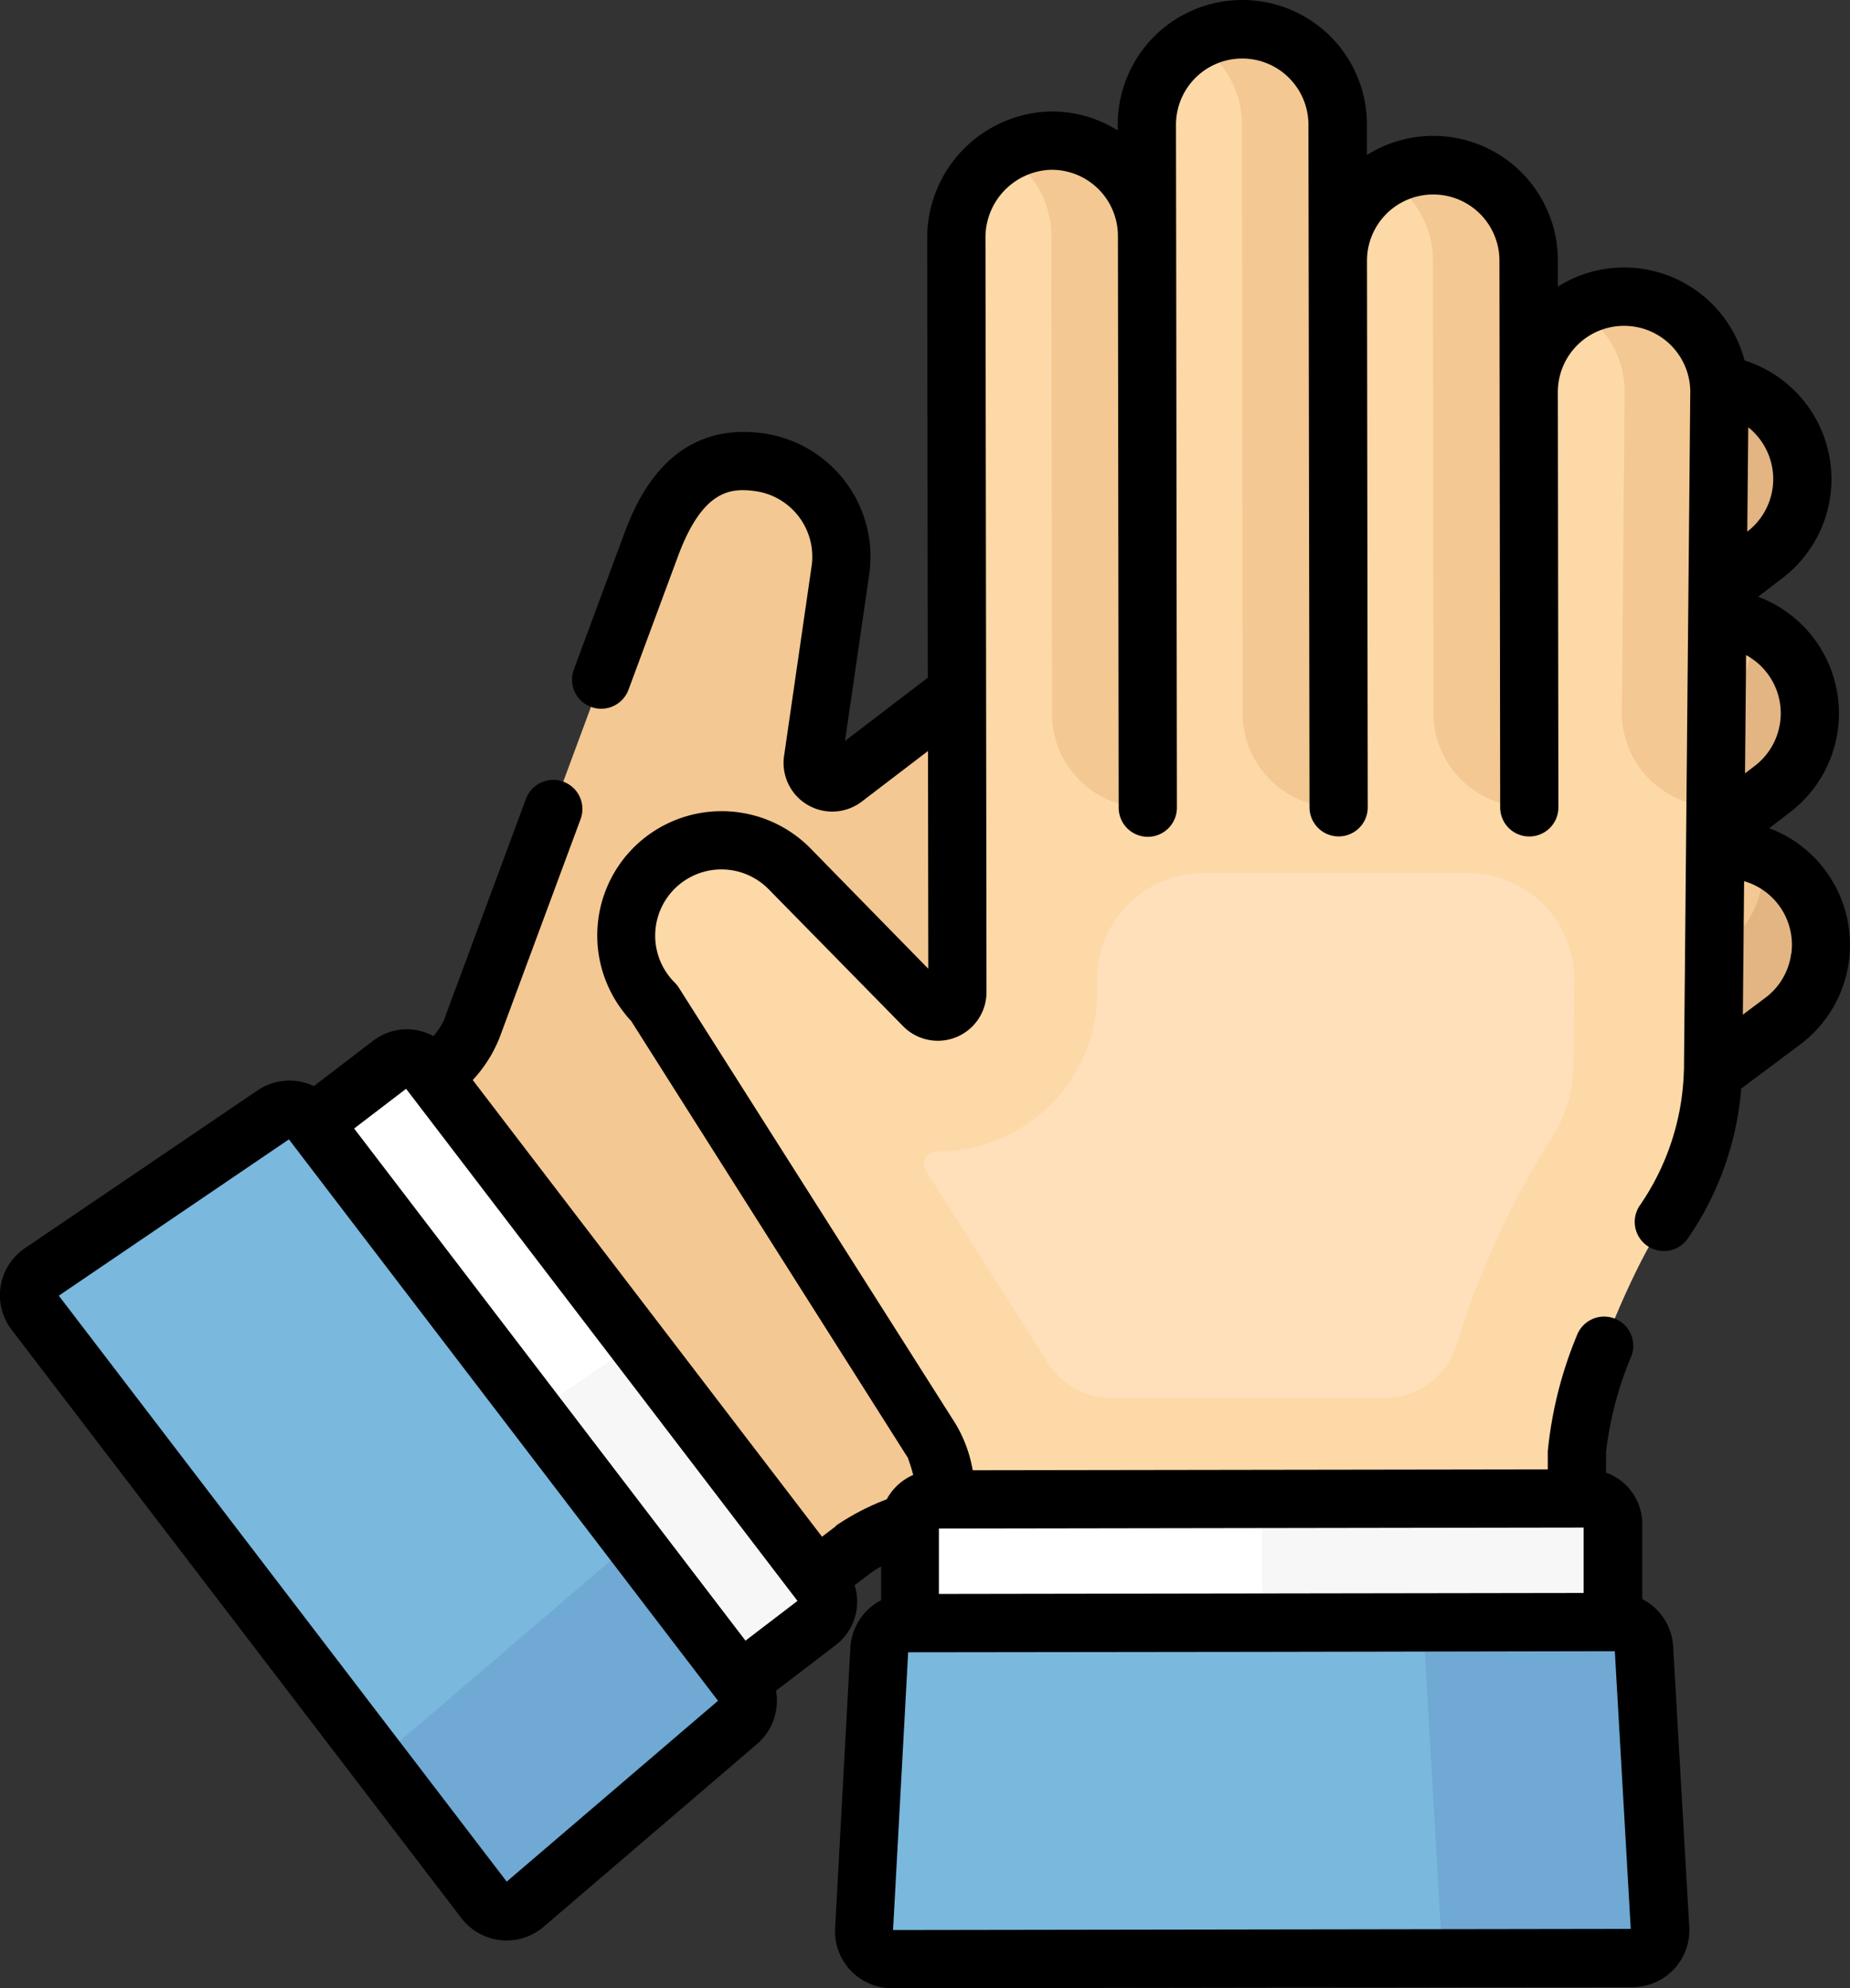 <svg xmlns="http://www.w3.org/2000/svg" width="55.875" height="60.063" viewBox="0 0 55.875 60.063">
  <rect x="0" y="0" width="55.875" height="60.063" fill="#333333" stroke="none"/>
  <g id="clap" transform="translate(-17.849)">
    <path id="Path_342" data-name="Path 342" d="M136.862,112.973h0c-1.667.077-5.761,1.123-7.1,2.113l-2.9,2.205-11.436-14.965a8.863,8.863,0,0,0,2.8-2.978l5.424-14.635c.695-1.83,1.66-2.684,3.236-2.473h0a2.88,2.88,0,0,1,2.473,3.236l-.836,5.764a.59.59,0,0,0,.942.553l18.1-13.825a2.922,2.922,0,0,1,4.042.44,2.88,2.88,0,0,1-.493,4.1l2.67-2.04a2.88,2.88,0,0,1,4.037.54h0a2.88,2.88,0,0,1-.54,4.037l-3.27,2.5a2.88,2.88,0,0,1,4.037.54h0a2.88,2.88,0,0,1-.54,4.037l-3.164,2.418a2.88,2.88,0,0,1,4.037.54h0a2.88,2.88,0,0,1-.54,4.037l-16.328,12.2A8.448,8.448,0,0,1,136.862,112.973Z" transform="translate(-86.128 -68.281)" fill="#f4c892"/>
    <g id="Group_379" data-name="Group 379" transform="translate(54.167 11.814)">
      <path id="Path_343" data-name="Path 343" d="M397.636,221.564h0a2.865,2.865,0,0,0-1.179-.909,2.878,2.878,0,0,1-1.107,2.657l-7.73,5.783a2.853,2.853,0,0,0-.559,4.015h0L397.1,225.6A2.88,2.88,0,0,0,397.636,221.564Z" transform="translate(-379.548 -206.584)" fill="#e2b583"/>
      <path id="Path_344" data-name="Path 344" d="M367.805,168.391l3.162-2.416a2.882,2.882,0,0,0,.542-4.039h0a2.866,2.866,0,0,0-1.182-.91,2.878,2.878,0,0,1-1.108,2.653l-3.164,2.418-7.667,5.856a2.887,2.887,0,0,0-.543,4.046h0Z" transform="translate(-353.755 -153.95)" fill="#e2b583"/>
      <path id="Path_345" data-name="Path 345" d="M344.42,105.654a2.88,2.88,0,0,0,.54-4.037h0a2.865,2.865,0,0,0-1.183-.91,2.878,2.878,0,0,1-1.108,2.652l-14.1,10.771a2.889,2.889,0,0,0-.543,4.048h0Z" transform="translate(-327.434 -100.707)" fill="#e2b583"/>
    </g>
    <path id="Path_346" data-name="Path 346" d="M311.938,84.1a2.88,2.88,0,0,0,.493-4.1,2.8,2.8,0,0,0-1.133-.841,2.879,2.879,0,0,1-1.11,2.643l-11.431,8.732a2.888,2.888,0,0,0-.543,4.046h0Z" transform="translate(-246.953 -69.879)" fill="#efcebd"/>
    <path id="Path_347" data-name="Path 347" d="M210.4,43.547h0c-.949,1.373-2.6,5.263-2.625,6.932l0,3.641-18.834.028a8.864,8.864,0,0,0-.669-4.036L179.911,36.93a2.88,2.88,0,0,1-.006-4.073h0a2.88,2.88,0,0,1,4.073-.006l4.078,4.158a.59.59,0,0,0,1.011-.414l-.031-22.773a2.922,2.922,0,0,1,2.8-2.948,2.88,2.88,0,0,1,2.961,2.875l-.005-3.36A2.88,2.88,0,0,1,197.667,7.5h0a2.88,2.88,0,0,1,2.885,2.876l.006,4.115a2.88,2.88,0,0,1,2.876-2.884h0a2.88,2.88,0,0,1,2.884,2.876l.006,3.982a2.88,2.88,0,0,1,2.876-2.884h0a2.88,2.88,0,0,1,2.884,2.876l-.191,20.381A8.446,8.446,0,0,1,210.4,43.547Z" transform="translate(-142.303 -6.623)" fill="#fed9a8"/>
    <g id="Group_380" data-name="Group 380" transform="translate(48.176 0.88)">
      <path id="Path_348" data-name="Path 348" d="M425.2,76.375h0a2.866,2.866,0,0,0-1.428.381,2.878,2.878,0,0,1,1.449,2.494l-.085,9.67a2.839,2.839,0,0,0,2.839,2.864h0l.11-12.534A2.88,2.88,0,0,0,425.2,76.375Z" transform="translate(-406.48 -68.295)" fill="#f4c892"/>
      <path id="Path_349" data-name="Path 349" d="M378.842,49.365l-.006-3.982a2.88,2.88,0,0,0-2.884-2.876h0a2.866,2.866,0,0,0-1.441.389,2.878,2.878,0,0,1,1.434,2.486l.006,3.982.012,9.7A2.839,2.839,0,0,0,378.8,61.9h.055Z" transform="translate(-362.997 -38.401)" fill="#f4c892"/>
      <path id="Path_350" data-name="Path 350" d="M329.668,10.377A2.88,2.88,0,0,0,326.784,7.5h0a2.867,2.867,0,0,0-1.443.39,2.878,2.878,0,0,1,1.433,2.485l.024,17.8a2.839,2.839,0,0,0,2.839,2.835h.059Z" transform="translate(-319.595 -7.502)" fill="#f4c892"/>
      <path id="Path_351" data-name="Path 351" d="M280.681,39.1a2.88,2.88,0,0,0-2.961-2.875,2.8,2.8,0,0,0-1.357.393A2.879,2.879,0,0,1,277.79,39.1l.019,14.435a2.839,2.839,0,0,0,2.839,2.835h.056Z" transform="translate(-276.364 -32.851)" fill="#f4c892"/>
    </g>
    <path id="Path_352" data-name="Path 352" d="M86.815,276.406l11.946,15.633a.778.778,0,0,0,1.091.146l3.434-2.624a.778.778,0,0,0,.146-1.091L91.486,272.837a.778.778,0,0,0-1.091-.146l-3.434,2.624A.778.778,0,0,0,86.815,276.406Z" transform="translate(-60.734 -240.56)" fill="#fff"/>
    <path id="Path_353" data-name="Path 353" d="M147.275,356.768l3.434-2.624a.778.778,0,0,0,.146-1.091l-5.621-7.356-4.854,3.331,5.8,7.595A.779.779,0,0,0,147.275,356.768Z" transform="translate(-108.157 -305.143)" fill="#f7f7f7"/>
    <path id="Path_354" data-name="Path 354" d="M25.521,291.856,39.1,309.63a.838.838,0,0,0,1.21.128l6.446-5.521a.838.838,0,0,0,.121-1.145L33.873,286.069a.838.838,0,0,0-1.136-.184l-7.021,4.77A.838.838,0,0,0,25.521,291.856Z" transform="translate(-6.62 -252.22)" fill="#7ab8dd"/>
    <path id="Path_355" data-name="Path 355" d="M123.853,397.017l-3.721-4.87a.847.847,0,0,1-.175,1.078l-6.518,5.583a.847.847,0,0,1-.888.134l3.525,4.613a.838.838,0,0,0,1.21.128l6.446-5.521A.838.838,0,0,0,123.853,397.017Z" transform="translate(-83.591 -346.144)" fill="#6fa9d4"/>
    <path id="Path_356" data-name="Path 356" d="M252.9,391.775l19.675-.03a.779.779,0,0,0,.777-.78l-.007-4.322a.779.779,0,0,0-.78-.777l-19.675.03a.779.779,0,0,0-.777.78l.007,4.322A.778.778,0,0,0,252.9,391.775Z" transform="translate(-206.781 -340.6)" fill="#fff"/>
    <path id="Path_357" data-name="Path 357" d="M352.582,385.867l-9.818.015v5.879l9.827-.015a.778.778,0,0,0,.777-.78l-.007-4.322A.778.778,0,0,0,352.582,385.867Z" transform="translate(-286.799 -340.601)" fill="#f7f7f7"/>
    <path id="Path_358" data-name="Path 358" d="M241.116,427.878l22.37-.034a.838.838,0,0,0,.835-.886l-.486-8.474a.838.838,0,0,0-.837-.79l-21.424.032a.838.838,0,0,0-.835.792l-.46,8.475A.838.838,0,0,0,241.116,427.878Z" transform="translate(-196.335 -368.695)" fill="#7ab8dd"/>
    <path id="Path_359" data-name="Path 359" d="M269.711,426.959l-.486-8.474a.838.838,0,0,0-.837-.79l-6.5.01a.837.837,0,0,1,.714.78l.486,8.474a.838.838,0,0,1-.835.886l-15.87.024a.847.847,0,0,0,.123.01l22.37-.034A.838.838,0,0,0,269.711,426.959Z" transform="translate(-201.724 -368.695)" fill="#6fa9d4"/>
    <path id="Path_360" data-name="Path 360" d="M272.164,224.841h-7.979a3.212,3.212,0,0,0-3.212,3.216v.373a4.777,4.777,0,0,1-1.4,3.406,4.858,4.858,0,0,1-3.415,1.416h-.028a.378.378,0,0,0-.326.579l3.678,5.8.006.01a2.308,2.308,0,0,0,1.92,1.055h8.229a2.3,2.3,0,0,0,2.2-1.637,25.924,25.924,0,0,1,2.77-6.074,4.2,4.2,0,0,0,.748-2.347l.024-2.559A3.212,3.212,0,0,0,272.164,224.841Z" transform="translate(-209.986 -198.465)" fill="#ffe0bb"/>
    <path id="Path_361" data-name="Path 361" d="M72.953,26.26a3.746,3.746,0,0,0-1.67-1.241l.631-.483a3.761,3.761,0,0,0-.967-6.51l.74-.565a3.76,3.76,0,0,0-1.148-6.572A3.763,3.763,0,0,0,66.9,8.08H66.9a3.741,3.741,0,0,0-2,.58v-.8a3.76,3.76,0,0,0-3.76-3.755h-.006a3.737,3.737,0,0,0-2,.578v-.93A3.76,3.76,0,0,0,55.368,0h-.006a3.76,3.76,0,0,0-3.754,3.766V3.94a3.725,3.725,0,0,0-2.1-.57A3.818,3.818,0,0,0,45.853,7.2l.018,13.272-2.5,1.91.736-5.07a3.764,3.764,0,0,0-3.229-4.225C38,12.7,37.023,15.274,36.7,16.126l-1.523,4.109a.88.88,0,0,0,1.65.612l1.52-4.1c.74-1.95,1.574-2.01,2.3-1.913a2,2,0,0,1,1.719,2.238l-.836,5.764a1.47,1.47,0,0,0,2.347,1.379l2-1.528.009,6.578L42.3,25.6a3.764,3.764,0,0,0-5.318.008q-.067.067-.131.138l0,0a3.76,3.76,0,0,0-.18,4.81l.005.007c.034.043.069.086.1.128l.015.018q.059.069.122.135l0,0L45.22,43.961c.013.02.027.04.041.059l0,.008.008.014.01.022,0,.008.013.031,0,.007.016.04,0,.006c.023.061.05.141.079.242l.009.031.015.056.012.045.007.026a1.662,1.662,0,0,0-.8.736,7.413,7.413,0,0,0-1.539.8L43.1,46.1l-.424.322L33.552,34.491l-1.425-1.865a4.092,4.092,0,0,0,.811-1.282l2.442-6.588a.88.88,0,1,0-1.65-.612l-2.453,6.618c-.008.023-.016.046-.022.069a2.481,2.481,0,0,1-.316.47,1.66,1.66,0,0,0-1.811.132l-1.8,1.376a1.718,1.718,0,0,0-1.7.13L18.6,37.707a1.717,1.717,0,0,0-.4,2.464L31.785,57.945a1.718,1.718,0,0,0,2.482.261l6.446-5.521a1.718,1.718,0,0,0,.573-1.61l1.8-1.376a1.654,1.654,0,0,0,.575-1.813l.5-.377a2.98,2.98,0,0,1,.3-.187l0,1.02a1.718,1.718,0,0,0-.929,1.434l-.46,8.475a1.718,1.718,0,0,0,1.715,1.811h0l22.37-.034a1.718,1.718,0,0,0,1.712-1.816l-.486-8.474a1.718,1.718,0,0,0-.933-1.431l0-2.266a1.654,1.654,0,0,0-1.094-1.556v-.622a10.529,10.529,0,0,1,.766-2.9.88.88,0,0,0-1.647-.621,12.219,12.219,0,0,0-.879,3.5s0,.009,0,.014v.532l-7.42.011-9.949.015a4.048,4.048,0,0,0-.528-1.42v0L38.351,29.836a.887.887,0,0,0-.122-.152,2,2,0,0,1,2.817-2.84L45.125,31a1.47,1.47,0,0,0,2.519-1.032L47.632,20.9h0L47.613,7.2A2.046,2.046,0,0,1,49.557,5.13a2,2,0,0,1,2.056,2h0l.023,17.27a.88.88,0,0,0,.88.879h0a.88.88,0,0,0,.879-.881l-.023-17.27h0l-.005-3.36a2,2,0,0,1,2-2h0a2,2,0,0,1,2,2v0L57.4,24.388a.88.88,0,0,0,.88.879h0a.88.88,0,0,0,.879-.881l-.023-16.5s0-.007,0-.011a2,2,0,0,1,2-2h0a2,2,0,0,1,2,2l.022,16.515a.88.88,0,0,0,.88.879h0a.88.88,0,0,0,.879-.881L64.9,11.856s0-.009,0-.013a2,2,0,0,1,2-2h0a2,2,0,0,1,2,1.981s0,.007,0,.01L68.71,32.207c0,.06,0,.12-.005.18v.006h0a7.533,7.533,0,0,1-1.335,4.031.88.88,0,0,0,1.448,1,9.287,9.287,0,0,0,1.621-4.541l1.81-1.352A3.765,3.765,0,0,0,72.953,26.26Zm-39.8,30.581-13.528-17.7,6.95-4.722,12.96,16.959Zm7.212-7.279L28.545,34.091l1.569-1.2.164.214v0l8.511,11.138,3.146,4.118Zm26.2.318h.056l.481,8.389-22.28.034.456-8.39L55.921,49.9Zm-7-3.725,5.9-.009h.213l0,1.975-9.736.015-9.736.015,0-1.975ZM70.651,12.908a2,2,0,0,1-.03,3.152Zm-.065,6.882a2,2,0,0,1,.26,3.348l-.293.224Zm1.362,9.018a1.982,1.982,0,0,1-.76,1.318l-.7.525.038-4.032a2,2,0,0,1,1.426,2.188Z" transform="translate(0 0)"/>
  </g>
</svg>
